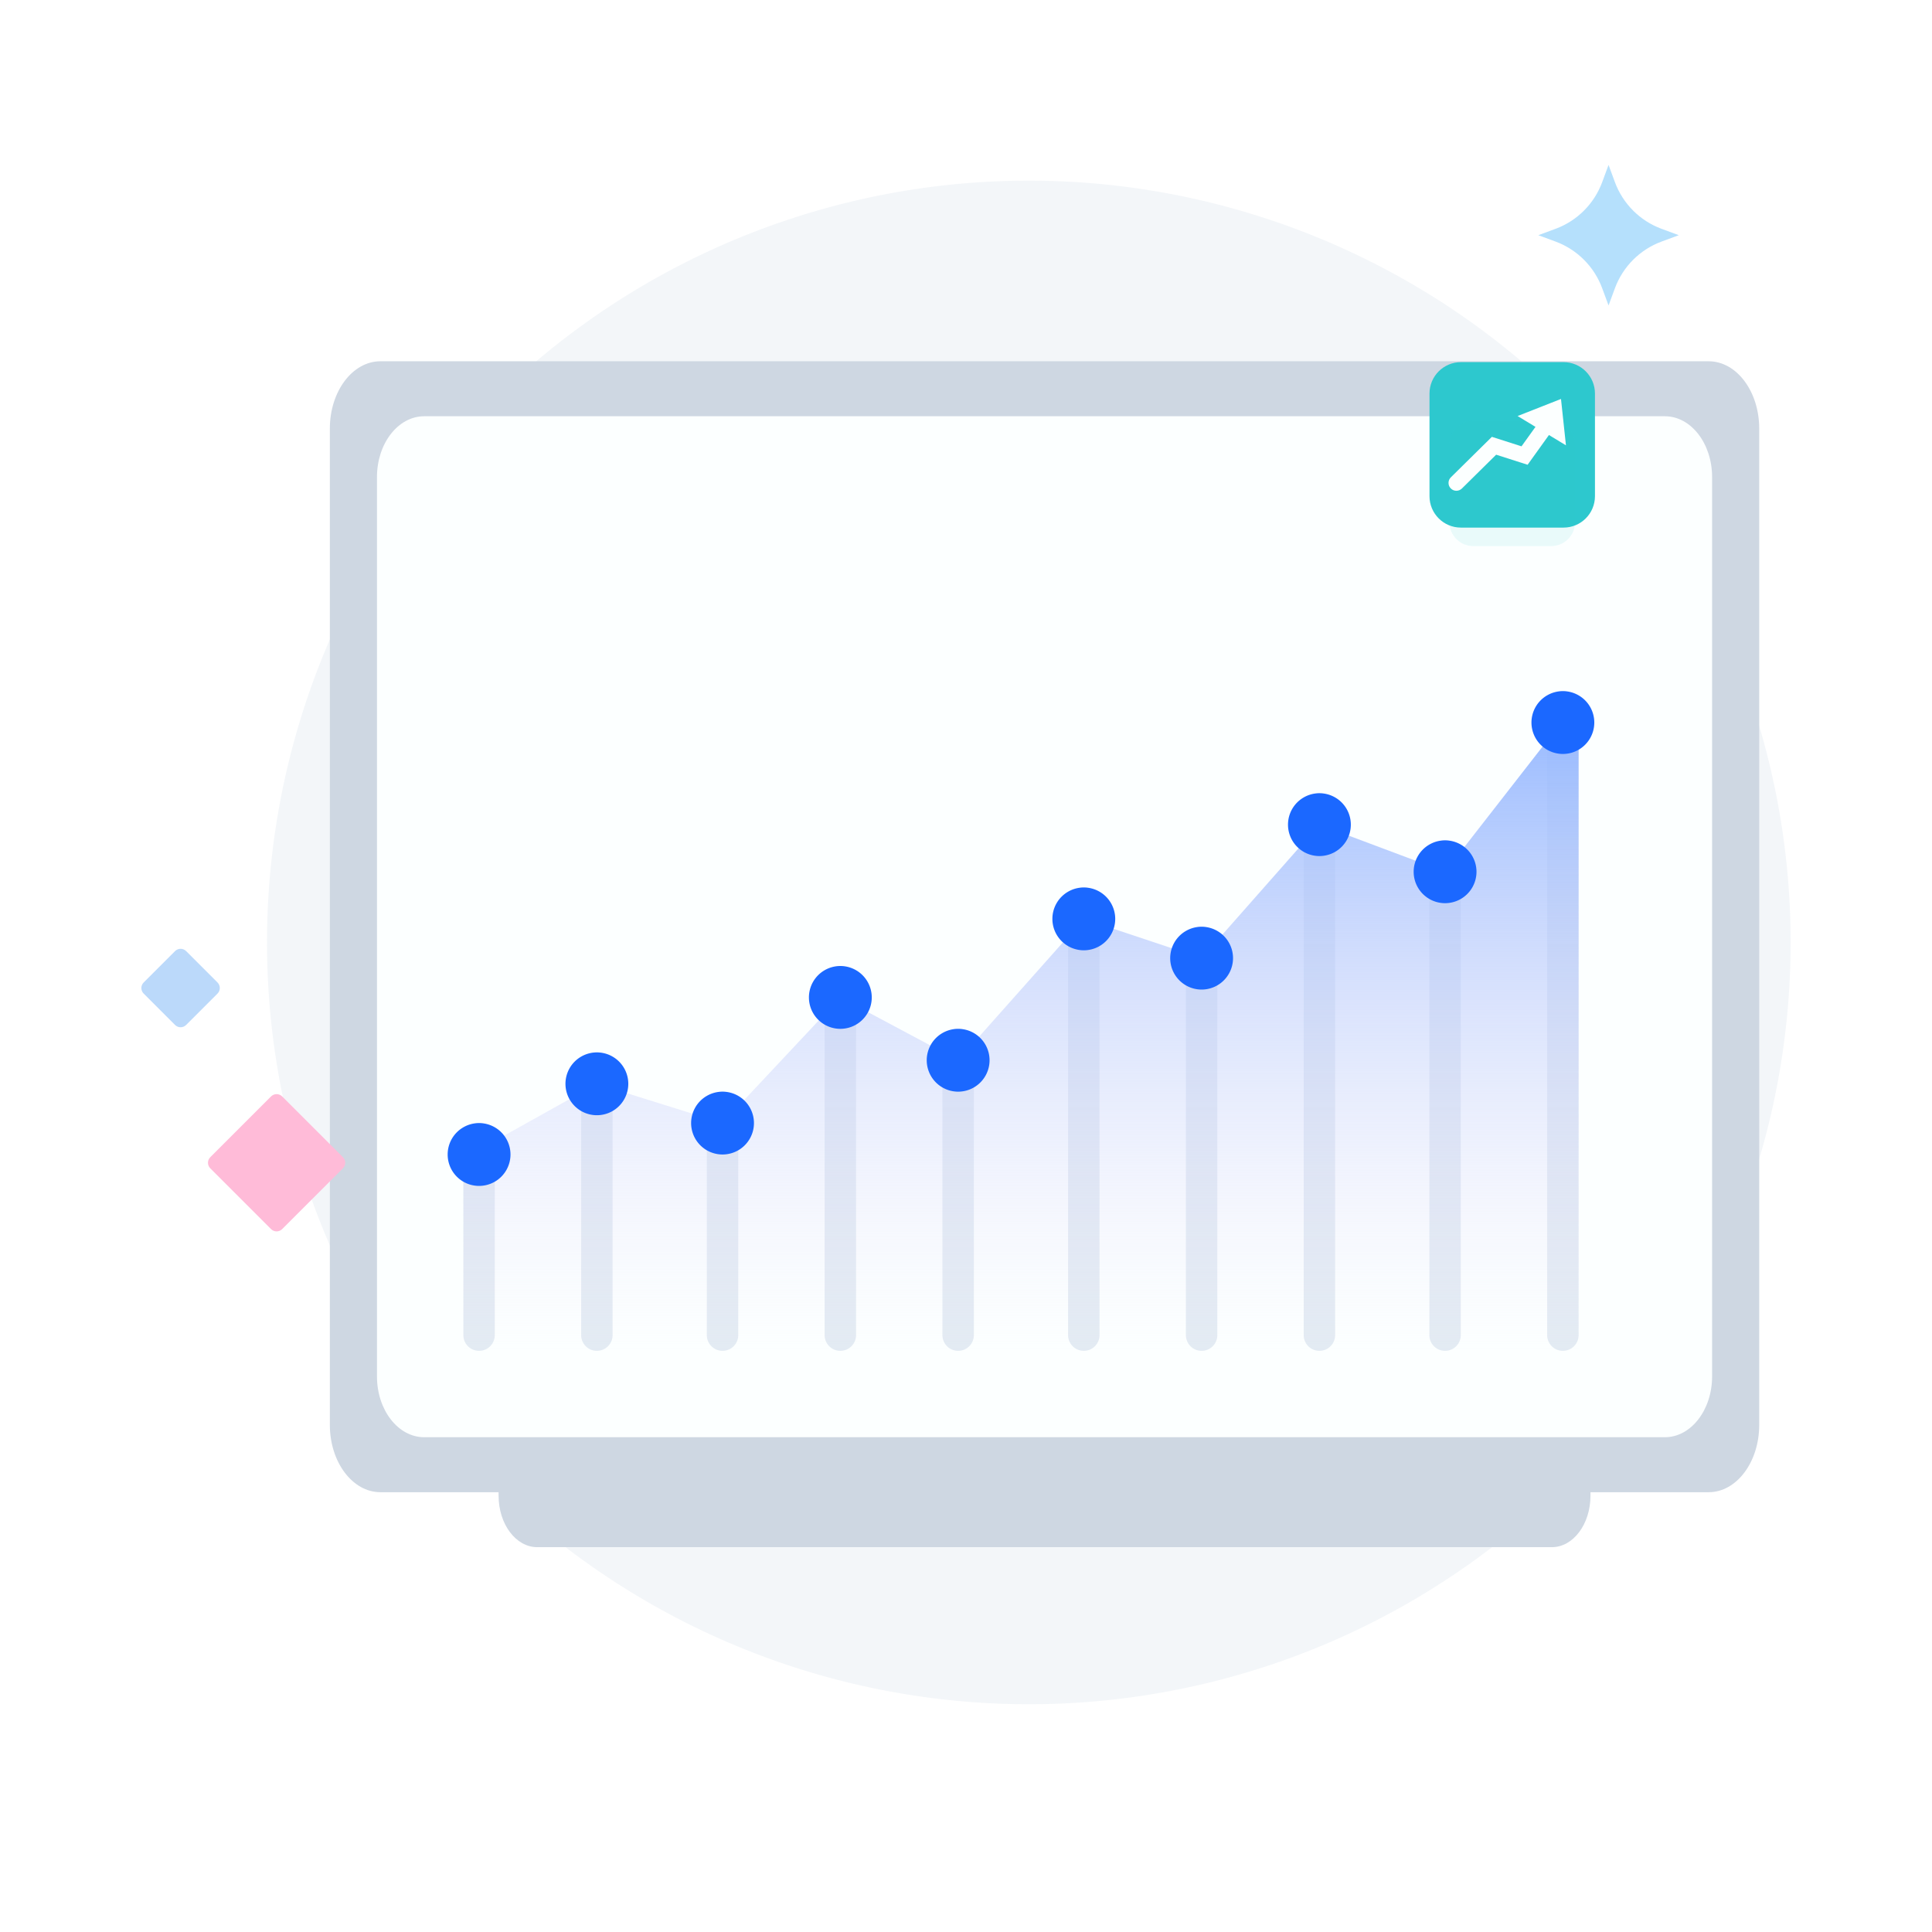 <!--?xml version="1.0" encoding="UTF-8"?-->
<svg width="246px" height="246px" viewBox="0 0 246 246" version="1.1" xmlns="http://www.w3.org/2000/svg" xmlns:xlink="http://www.w3.org/1999/xlink" style="">
    <title>Illustration/æ°æ®</title>
    <defs>
        <filter x="-36.7%" y="-46.4%" width="173.4%" height="192.7%" filterUnits="objectBoundingBox" id="filter-1">
            <feGaussianBlur stdDeviation="17" in="SourceGraphic"></feGaussianBlur>
        </filter>
        <filter x="-187.5%" y="-187.5%" width="475.0%" height="475.0%" filterUnits="objectBoundingBox" id="filter-2">
            <feGaussianBlur stdDeviation="10" in="SourceGraphic"></feGaussianBlur>
        </filter>
        <linearGradient x1="50%" y1="0%" x2="50%" y2="100%" id="linearGradient-3">
            <stop stop-color="#92B7FF" offset="0%"></stop>
            <stop stop-color="#ECE1F7" stop-opacity="0" offset="100%"></stop>
        </linearGradient>
    </defs>
    <g id="Illustration/æ°æ®" stroke="none" stroke-width="1" fill="none" fill-rule="evenodd">
        <g id="æ°æ®">
            <path id="ç©å½¢å¤ä»½-27" fill-opacity="0" fill="#D8D8D8" width="246" height="246" d="M0 0 L246 0 L246 246 L0 246 Z" class="cltKwkgI_0"></path>
            <g id="img_yinliuillustration" transform="translate(17, 17)">
                <path id="ç©å½¢å¤ä»½-15" fill-opacity="0" fill="#D8D8D8" width="212" height="212" d="M0 0 L212 0 L212 212 L0 212 Z" class="cltKwkgI_1"></path>
                <g id="ç¼ç»-18" transform="translate(1, 4)">
                    <path id="æ¤­åå½¢" fill="#E1E8F1" opacity="0.4" d="M16,99A97,97 0,1,1 210,99A97,97 0,1,1 16,99" class="cltKwkgI_2"></path>
                    <g id="ç¼ç»-16">
                        <path d="M199.565,169.001 L30.435,169.001 C26.881,169.001 24,165.163 24,160.431 L24,33.571 C24,28.838 26.881,25.001 30.435,25.001 L199.565,25.001 C203.119,25.001 206,28.838 206,33.571 L206,160.431 C206,165.163 203.119,169.001 199.565,169.001" id="Fill-13" fill="#CED7E2" class="cltKwkgI_3"></path>
                        <path d="M179.598,176 L50.402,176 C47.687,176 45.486,173.068 45.486,169.454 L45.486,72.546 C45.486,68.931 47.687,66 50.402,66 L179.598,66 C182.313,66 184.514,68.931 184.514,72.546 L184.514,169.454 C184.514,173.068 182.313,176 179.598,176" id="Fill-13" fill="#CED7E2" filter="url(#filter-1)" class="cltKwkgI_4"></path>
                        <path d="M193.989,162.001 L36.011,162.001 C32.691,162.001 30,158.536 30,154.264 L30,39.738 C30,35.465 32.691,32.001 36.011,32.001 L193.989,32.001 C197.309,32.001 200,35.465 200,39.738 L200,154.264 C200,158.536 197.309,162.001 193.989,162.001" id="Fill-13" fill="#FCFFFF" class="cltKwkgI_5"></path>
                        <path d="M181.085,46.178 L168.017,46.178 C165.808,46.178 164.017,44.388 164.017,42.178 L164.017,29.111 C164.017,26.902 165.808,25.111 168.017,25.111 L181.085,25.111 C183.294,25.111 185.085,26.902 185.085,29.111 L185.085,42.178 C185.085,44.388 183.294,46.178 181.085,46.178" id="Fill-27" fill="#2DC8CE" class="cltKwkgI_6"></path>
                        <path d="M179.514,48.533 L169.589,48.533 C167.911,48.533 166.551,47.174 166.551,45.496 L166.551,35.571 C166.551,33.894 167.911,32.533 169.589,32.533 L179.514,32.533 C181.191,32.533 182.552,33.894 182.552,35.571 L182.552,45.496 C182.552,47.174 181.191,48.533 179.514,48.533" id="Fill-27" fill="#2DC8CE" opacity="0.3" filter="url(#filter-2)" class="cltKwkgI_7"></path>
                        <path d="M175.234,31.973 L177.511,33.352 L175.733,35.83 L171.96,34.623 L166.736,39.778 C166.342,40.166 166.339,40.799 166.727,41.192 L166.727,41.192 C166.922,41.39 167.18,41.49 167.439,41.49 L167.439,41.49 C167.692,41.49 167.946,41.394 168.142,41.202 L168.142,41.202 L172.503,36.896 L176.51,38.177 L179.226,34.391 L181.391,35.703 L180.76,29.799 L175.234,31.973 Z" id="Fill-29" fill="#FCFFFF" class="cltKwkgI_8"></path>
                        <path d="M186.816,17.893 L186.006,15.702 C184.989,12.946 182.817,10.774 180.062,9.756 L177.87,8.947 L180.062,8.137 C182.817,7.12 184.989,4.948 186.006,2.193 L186.816,1.42108547e-14 L187.626,2.193 C188.643,4.948 190.815,7.12 193.57,8.137 L195.762,8.947 L193.57,9.756 C190.815,10.774 188.643,12.946 187.626,15.702 L186.816,17.893 Z" id="Fill-31" fill="#B5E0FC" class="cltKwkgI_9"></path>
                        <path d="M67.169,196.23 C67.169,200.684 63.559,204.294 59.105,204.294 C54.651,204.294 51.041,200.684 51.041,196.23 C51.041,191.777 54.651,188.167 59.105,188.167 C63.559,188.167 67.169,191.777 67.169,196.23 Z" id="Stroke-33" stroke="#B5E0FC" stroke-width="2" class="cltKwkgI_10"></path>
                        <path id="ç©å½¢" fill="#E3EBF3" width="4" height="29" d="M 43,122.001 L 43,122.001 A 2,2,0,0,1,45,124.001 L 45,149.001 A 2,2,0,0,1,43,151.001 L 43,151.001 A 2,2,0,0,1,41,149.001 L 41,124.001 A 2,2,0,0,1,43,122.001" class="cltKwkgI_11"></path>
                        <path id="ç©å½¢å¤ä»½-10" fill="#E3EBF3" width="4" height="84" d="M 181,67.001 L 181,67.001 A 2,2,0,0,1,183,69.001 L 183,149.001 A 2,2,0,0,1,181,151.001 L 181,151.001 A 2,2,0,0,1,179,149.001 L 179,69.001 A 2,2,0,0,1,181,67.001" class="cltKwkgI_12"></path>
                        <path id="ç©å½¢å¤ä»½-11" fill="#E3EBF3" width="4" height="65" d="M 166,86.001 L 166,86.001 A 2,2,0,0,1,168,88.001 L 168,149.001 A 2,2,0,0,1,166,151.001 L 166,151.001 A 2,2,0,0,1,164,149.001 L 164,88.001 A 2,2,0,0,1,166,86.001" class="cltKwkgI_13"></path>
                        <path id="ç©å½¢å¤ä»½-23" fill="#E3EBF3" width="4" height="71" d="M 150,80.001 L 150,80.001 A 2,2,0,0,1,152,82.001 L 152,149.001 A 2,2,0,0,1,150,151.001 L 150,151.001 A 2,2,0,0,1,148,149.001 L 148,82.001 A 2,2,0,0,1,150,80.001" class="cltKwkgI_14"></path>
                        <path id="ç©å½¢å¤ä»½-18" fill="#E3EBF3" width="4" height="54" d="M 135,97.001 L 135,97.001 A 2,2,0,0,1,137,99.001 L 137,149.001 A 2,2,0,0,1,135,151.001 L 135,151.001 A 2,2,0,0,1,133,149.001 L 133,99.001 A 2,2,0,0,1,135,97.001" class="cltKwkgI_15"></path>
                        <path id="ç©å½¢å¤ä»½-19" fill="#E3EBF3" width="4" height="59" d="M 120,92.001 L 120,92.001 A 2,2,0,0,1,122,94.001 L 122,149.001 A 2,2,0,0,1,120,151.001 L 120,151.001 A 2,2,0,0,1,118,149.001 L 118,94.001 A 2,2,0,0,1,120,92.001" class="cltKwkgI_16"></path>
                        <path id="ç©å½¢å¤ä»½-20" fill="#E3EBF3" width="4" height="41" d="M 104,110.001 L 104,110.001 A 2,2,0,0,1,106,112.001 L 106,149.001 A 2,2,0,0,1,104,151.001 L 104,151.001 A 2,2,0,0,1,102,149.001 L 102,112.001 A 2,2,0,0,1,104,110.001" class="cltKwkgI_17"></path>
                        <path id="ç©å½¢å¤ä»½-21" fill="#E3EBF3" width="4" height="49" d="M 89,102.001 L 89,102.001 A 2,2,0,0,1,91,104.001 L 91,149.001 A 2,2,0,0,1,89,151.001 L 89,151.001 A 2,2,0,0,1,87,149.001 L 87,104.001 A 2,2,0,0,1,89,102.001" class="cltKwkgI_18"></path>
                        <path id="ç©å½¢å¤ä»½-22" fill="#E3EBF3" width="4" height="33" d="M 74,118.001 L 74,118.001 A 2,2,0,0,1,76,120.001 L 76,149.001 A 2,2,0,0,1,74,151.001 L 74,151.001 A 2,2,0,0,1,72,149.001 L 72,120.001 A 2,2,0,0,1,74,118.001" class="cltKwkgI_19"></path>
                        <path id="ç©å½¢å¤ä»½-24" fill="#E3EBF3" width="4" height="38" d="M 58,113.001 L 58,113.001 A 2,2,0,0,1,60,115.001 L 60,149.001 A 2,2,0,0,1,58,151.001 L 58,151.001 A 2,2,0,0,1,56,149.001 L 56,115.001 A 2,2,0,0,1,58,113.001" class="cltKwkgI_20"></path>
                        <path id="è·¯å¾-12" fill="url(#linearGradient-3)" d="M41,126.501L58,117.001L74,122.001L89,106.001L104,114.001L120,96.001L135,101.001L150,84.001L166,90.001L183,68.176L183,151.001L41,151.001Z" class="cltKwkgI_21"></path>
                        <path id="æ¤­åå½¢" fill="#1B68FF" d="M39,126.001A4,4 0,1,1 47,126.001A4,4 0,1,1 39,126.001" class="cltKwkgI_22"></path>
                        <path id="æ¤­åå½¢å¤ä»½-104" fill="#1B68FF" d="M54,117.001A4,4 0,1,1 62,117.001A4,4 0,1,1 54,117.001" class="cltKwkgI_23"></path>
                        <path id="æ¤­åå½¢å¤ä»½-105" fill="#1B68FF" d="M70,122.001A4,4 0,1,1 78,122.001A4,4 0,1,1 70,122.001" class="cltKwkgI_24"></path>
                        <path id="æ¤­åå½¢å¤ä»½-106" fill="#1B68FF" d="M85,106.001A4,4 0,1,1 93,106.001A4,4 0,1,1 85,106.001" class="cltKwkgI_25"></path>
                        <path id="æ¤­åå½¢å¤ä»½-107" fill="#1B68FF" d="M100,114.001A4,4 0,1,1 108,114.001A4,4 0,1,1 100,114.001" class="cltKwkgI_26"></path>
                        <path id="æ¤­åå½¢å¤ä»½-108" fill="#1B68FF" d="M116,96.001A4,4 0,1,1 124,96.001A4,4 0,1,1 116,96.001" class="cltKwkgI_27"></path>
                        <path id="æ¤­åå½¢å¤ä»½-109" fill="#1B68FF" d="M131,101.001A4,4 0,1,1 139,101.001A4,4 0,1,1 131,101.001" class="cltKwkgI_28"></path>
                        <path id="æ¤­åå½¢å¤ä»½-110" fill="#1B68FF" d="M146,84.001A4,4 0,1,1 154,84.001A4,4 0,1,1 146,84.001" class="cltKwkgI_29"></path>
                        <path id="æ¤­åå½¢å¤ä»½-111" fill="#1B68FF" d="M162,90.001A4,4 0,1,1 170,90.001A4,4 0,1,1 162,90.001" class="cltKwkgI_30"></path>
                        <path id="æ¤­åå½¢å¤ä»½-112" fill="#1B68FF" d="M177,71.001A4,4 0,1,1 185,71.001A4,4 0,1,1 177,71.001" class="cltKwkgI_31"></path>
                        <path id="è·¯å¾-12" stroke="#1B68FF" stroke-width="2" d="M43,126.501L58,117.001L74,122.001L89,106.001L104,114.001L120,96.001L135,101.001L150,84.001L166,90.001L181,71.001" class="cltKwkgI_32"></path>
                        <path d="M9.695,105.512 L5.701,109.506 C5.31,109.897 4.677,109.897 4.287,109.506 L0.293,105.512 C-0.098,105.122 -0.098,104.489 0.293,104.098 L4.287,100.104 C4.677,99.713 5.31,99.713 5.701,100.104 L9.695,104.098 C10.085,104.489 10.085,105.122 9.695,105.512" id="Fill-9" fill="#BBD9FA" class="cltKwkgI_33"></path>
                        <path d="M25.666,127.761 L17.927,135.499 C17.537,135.89 16.903,135.89 16.513,135.499 L8.774,127.761 C8.383,127.37 8.383,126.737 8.774,126.346 L16.513,118.608 C16.903,118.217 17.537,118.217 17.927,118.608 L25.666,126.346 C26.056,126.737 26.056,127.37 25.666,127.761" id="Fill-11" fill="#FFBBD8" class="cltKwkgI_34"></path>
                    </g>
                    <path id="æ¤­åå½¢" stroke="#E6EDF5" stroke-width="4" d="M44,55.5A8.5,8.5 0,1,1 61,55.5A8.5,8.5 0,1,1 44,55.5" class="cltKwkgI_35"></path>
                    <path id="æ¤­åå½¢å¤ä»½-113" stroke="#E6EDF5" stroke-width="4" d="M73,55.5A8.5,8.5 0,1,1 90,55.5A8.5,8.5 0,1,1 73,55.5" class="cltKwkgI_36"></path>
                    <path id="æ¤­åå½¢å¤ä»½-114" stroke="#E6EDF5" stroke-width="4" d="M102,55.5A8.5,8.5 0,1,1 119,55.5A8.5,8.5 0,1,1 102,55.5" class="cltKwkgI_37"></path>
                    <path d="M115.711,48.784 C114.272,47.666 112.464,47 110.5,47 C105.806,47 102,50.806 102,55.5 C102,60.194 105.806,64 110.5,64 C115.194,64 119,60.194 119,55.5" id="è·¯å¾" stroke="#1A66FF" stroke-width="4" stroke-linecap="round" class="cltKwkgI_38"></path>
                    <path d="M55.393,47.569 C54.457,47.201 53.439,47 52.375,47 C47.75,47 44,50.806 44,55.5 C44,60.194 47.75,64 52.375,64 C55.763,64 58.681,61.958 60,59.02" id="è·¯å¾" stroke="#1A66FF" stroke-width="4" stroke-linecap="round" class="cltKwkgI_39"></path>
                    <path d="M73,55.5 C73,60.194 76.75,64 81.375,64 C83.098,64 84.7,63.472 86.031,62.566" id="è·¯å¾" stroke="#1A66FF" stroke-width="4" stroke-linecap="round" class="cltKwkgI_40"></path>
                </g>
            </g>
        </g>
    </g>
<style data-made-with="vivus-instant">.cltKwkgI_0{stroke-dasharray:984 986;stroke-dashoffset:985;animation:cltKwkgI_draw 2960ms linear 0ms forwards;}.cltKwkgI_1{stroke-dasharray:848 850;stroke-dashoffset:849;animation:cltKwkgI_draw 2960ms linear 3ms forwards;}.cltKwkgI_2{stroke-dasharray:610 612;stroke-dashoffset:611;animation:cltKwkgI_draw 2960ms linear 7ms forwards;}.cltKwkgI_3{stroke-dasharray:640 642;stroke-dashoffset:641;animation:cltKwkgI_draw 2960ms linear 10ms forwards;}.cltKwkgI_4{stroke-dasharray:489 491;stroke-dashoffset:490;animation:cltKwkgI_draw 2960ms linear 14ms forwards;}.cltKwkgI_5{stroke-dasharray:589 591;stroke-dashoffset:590;animation:cltKwkgI_draw 2960ms linear 17ms forwards;}.cltKwkgI_6{stroke-dasharray:78 80;stroke-dashoffset:79;animation:cltKwkgI_draw 2960ms linear 21ms forwards;}.cltKwkgI_7{stroke-dasharray:59 61;stroke-dashoffset:60;animation:cltKwkgI_draw 2960ms linear 24ms forwards;}.cltKwkgI_8{stroke-dasharray:50 52;stroke-dashoffset:51;animation:cltKwkgI_draw 2960ms linear 28ms forwards;}.cltKwkgI_9{stroke-dasharray:54 56;stroke-dashoffset:55;animation:cltKwkgI_draw 2960ms linear 31ms forwards;}.cltKwkgI_10{stroke-dasharray:51 53;stroke-dashoffset:52;animation:cltKwkgI_draw 2960ms linear 35ms forwards;}.cltKwkgI_11{stroke-dasharray:63 65;stroke-dashoffset:64;animation:cltKwkgI_draw 2960ms linear 38ms forwards;}.cltKwkgI_12{stroke-dasharray:173 175;stroke-dashoffset:174;animation:cltKwkgI_draw 2960ms linear 42ms forwards;}.cltKwkgI_13{stroke-dasharray:135 137;stroke-dashoffset:136;animation:cltKwkgI_draw 2960ms linear 45ms forwards;}.cltKwkgI_14{stroke-dasharray:147 149;stroke-dashoffset:148;animation:cltKwkgI_draw 2960ms linear 49ms forwards;}.cltKwkgI_15{stroke-dasharray:113 115;stroke-dashoffset:114;animation:cltKwkgI_draw 2960ms linear 52ms forwards;}.cltKwkgI_16{stroke-dasharray:123 125;stroke-dashoffset:124;animation:cltKwkgI_draw 2960ms linear 56ms forwards;}.cltKwkgI_17{stroke-dasharray:87 89;stroke-dashoffset:88;animation:cltKwkgI_draw 2960ms linear 59ms forwards;}.cltKwkgI_18{stroke-dasharray:103 105;stroke-dashoffset:104;animation:cltKwkgI_draw 2960ms linear 63ms forwards;}.cltKwkgI_19{stroke-dasharray:71 73;stroke-dashoffset:72;animation:cltKwkgI_draw 2960ms linear 66ms forwards;}.cltKwkgI_20{stroke-dasharray:81 83;stroke-dashoffset:82;animation:cltKwkgI_draw 2960ms linear 70ms forwards;}.cltKwkgI_21{stroke-dasharray:432 434;stroke-dashoffset:433;animation:cltKwkgI_draw 2960ms linear 73ms forwards;}.cltKwkgI_22{stroke-dasharray:26 28;stroke-dashoffset:27;animation:cltKwkgI_draw 2960ms linear 77ms forwards;}.cltKwkgI_23{stroke-dasharray:26 28;stroke-dashoffset:27;animation:cltKwkgI_draw 2960ms linear 80ms forwards;}.cltKwkgI_24{stroke-dasharray:26 28;stroke-dashoffset:27;animation:cltKwkgI_draw 2960ms linear 84ms forwards;}.cltKwkgI_25{stroke-dasharray:26 28;stroke-dashoffset:27;animation:cltKwkgI_draw 2960ms linear 87ms forwards;}.cltKwkgI_26{stroke-dasharray:26 28;stroke-dashoffset:27;animation:cltKwkgI_draw 2960ms linear 91ms forwards;}.cltKwkgI_27{stroke-dasharray:26 28;stroke-dashoffset:27;animation:cltKwkgI_draw 2960ms linear 94ms forwards;}.cltKwkgI_28{stroke-dasharray:26 28;stroke-dashoffset:27;animation:cltKwkgI_draw 2960ms linear 98ms forwards;}.cltKwkgI_29{stroke-dasharray:26 28;stroke-dashoffset:27;animation:cltKwkgI_draw 2960ms linear 101ms forwards;}.cltKwkgI_30{stroke-dasharray:26 28;stroke-dashoffset:27;animation:cltKwkgI_draw 2960ms linear 105ms forwards;}.cltKwkgI_31{stroke-dasharray:26 28;stroke-dashoffset:27;animation:cltKwkgI_draw 2960ms linear 108ms forwards;}.cltKwkgI_32{stroke-dasharray:178 180;stroke-dashoffset:179;animation:cltKwkgI_draw 2960ms linear 112ms forwards;}.cltKwkgI_33{stroke-dasharray:29 31;stroke-dashoffset:30;animation:cltKwkgI_draw 2960ms linear 115ms forwards;}.cltKwkgI_34{stroke-dasharray:51 53;stroke-dashoffset:52;animation:cltKwkgI_draw 2960ms linear 119ms forwards;}.cltKwkgI_35{stroke-dasharray:54 56;stroke-dashoffset:55;animation:cltKwkgI_draw 2960ms linear 122ms forwards;}.cltKwkgI_36{stroke-dasharray:54 56;stroke-dashoffset:55;animation:cltKwkgI_draw 2960ms linear 126ms forwards;}.cltKwkgI_37{stroke-dasharray:54 56;stroke-dashoffset:55;animation:cltKwkgI_draw 2960ms linear 129ms forwards;}.cltKwkgI_38{stroke-dasharray:46 48;stroke-dashoffset:47;animation:cltKwkgI_draw 2960ms linear 133ms forwards;}.cltKwkgI_39{stroke-dasharray:40 42;stroke-dashoffset:41;animation:cltKwkgI_draw 2960ms linear 136ms forwards;}.cltKwkgI_40{stroke-dasharray:19 21;stroke-dashoffset:20;animation:cltKwkgI_draw 2960ms linear 140ms forwards;}@keyframes cltKwkgI_draw{100%{stroke-dashoffset:0;}}@keyframes cltKwkgI_fade{0%{stroke-opacity:1;}94.521%{stroke-opacity:1;}100%{stroke-opacity:0;}}</style></svg>